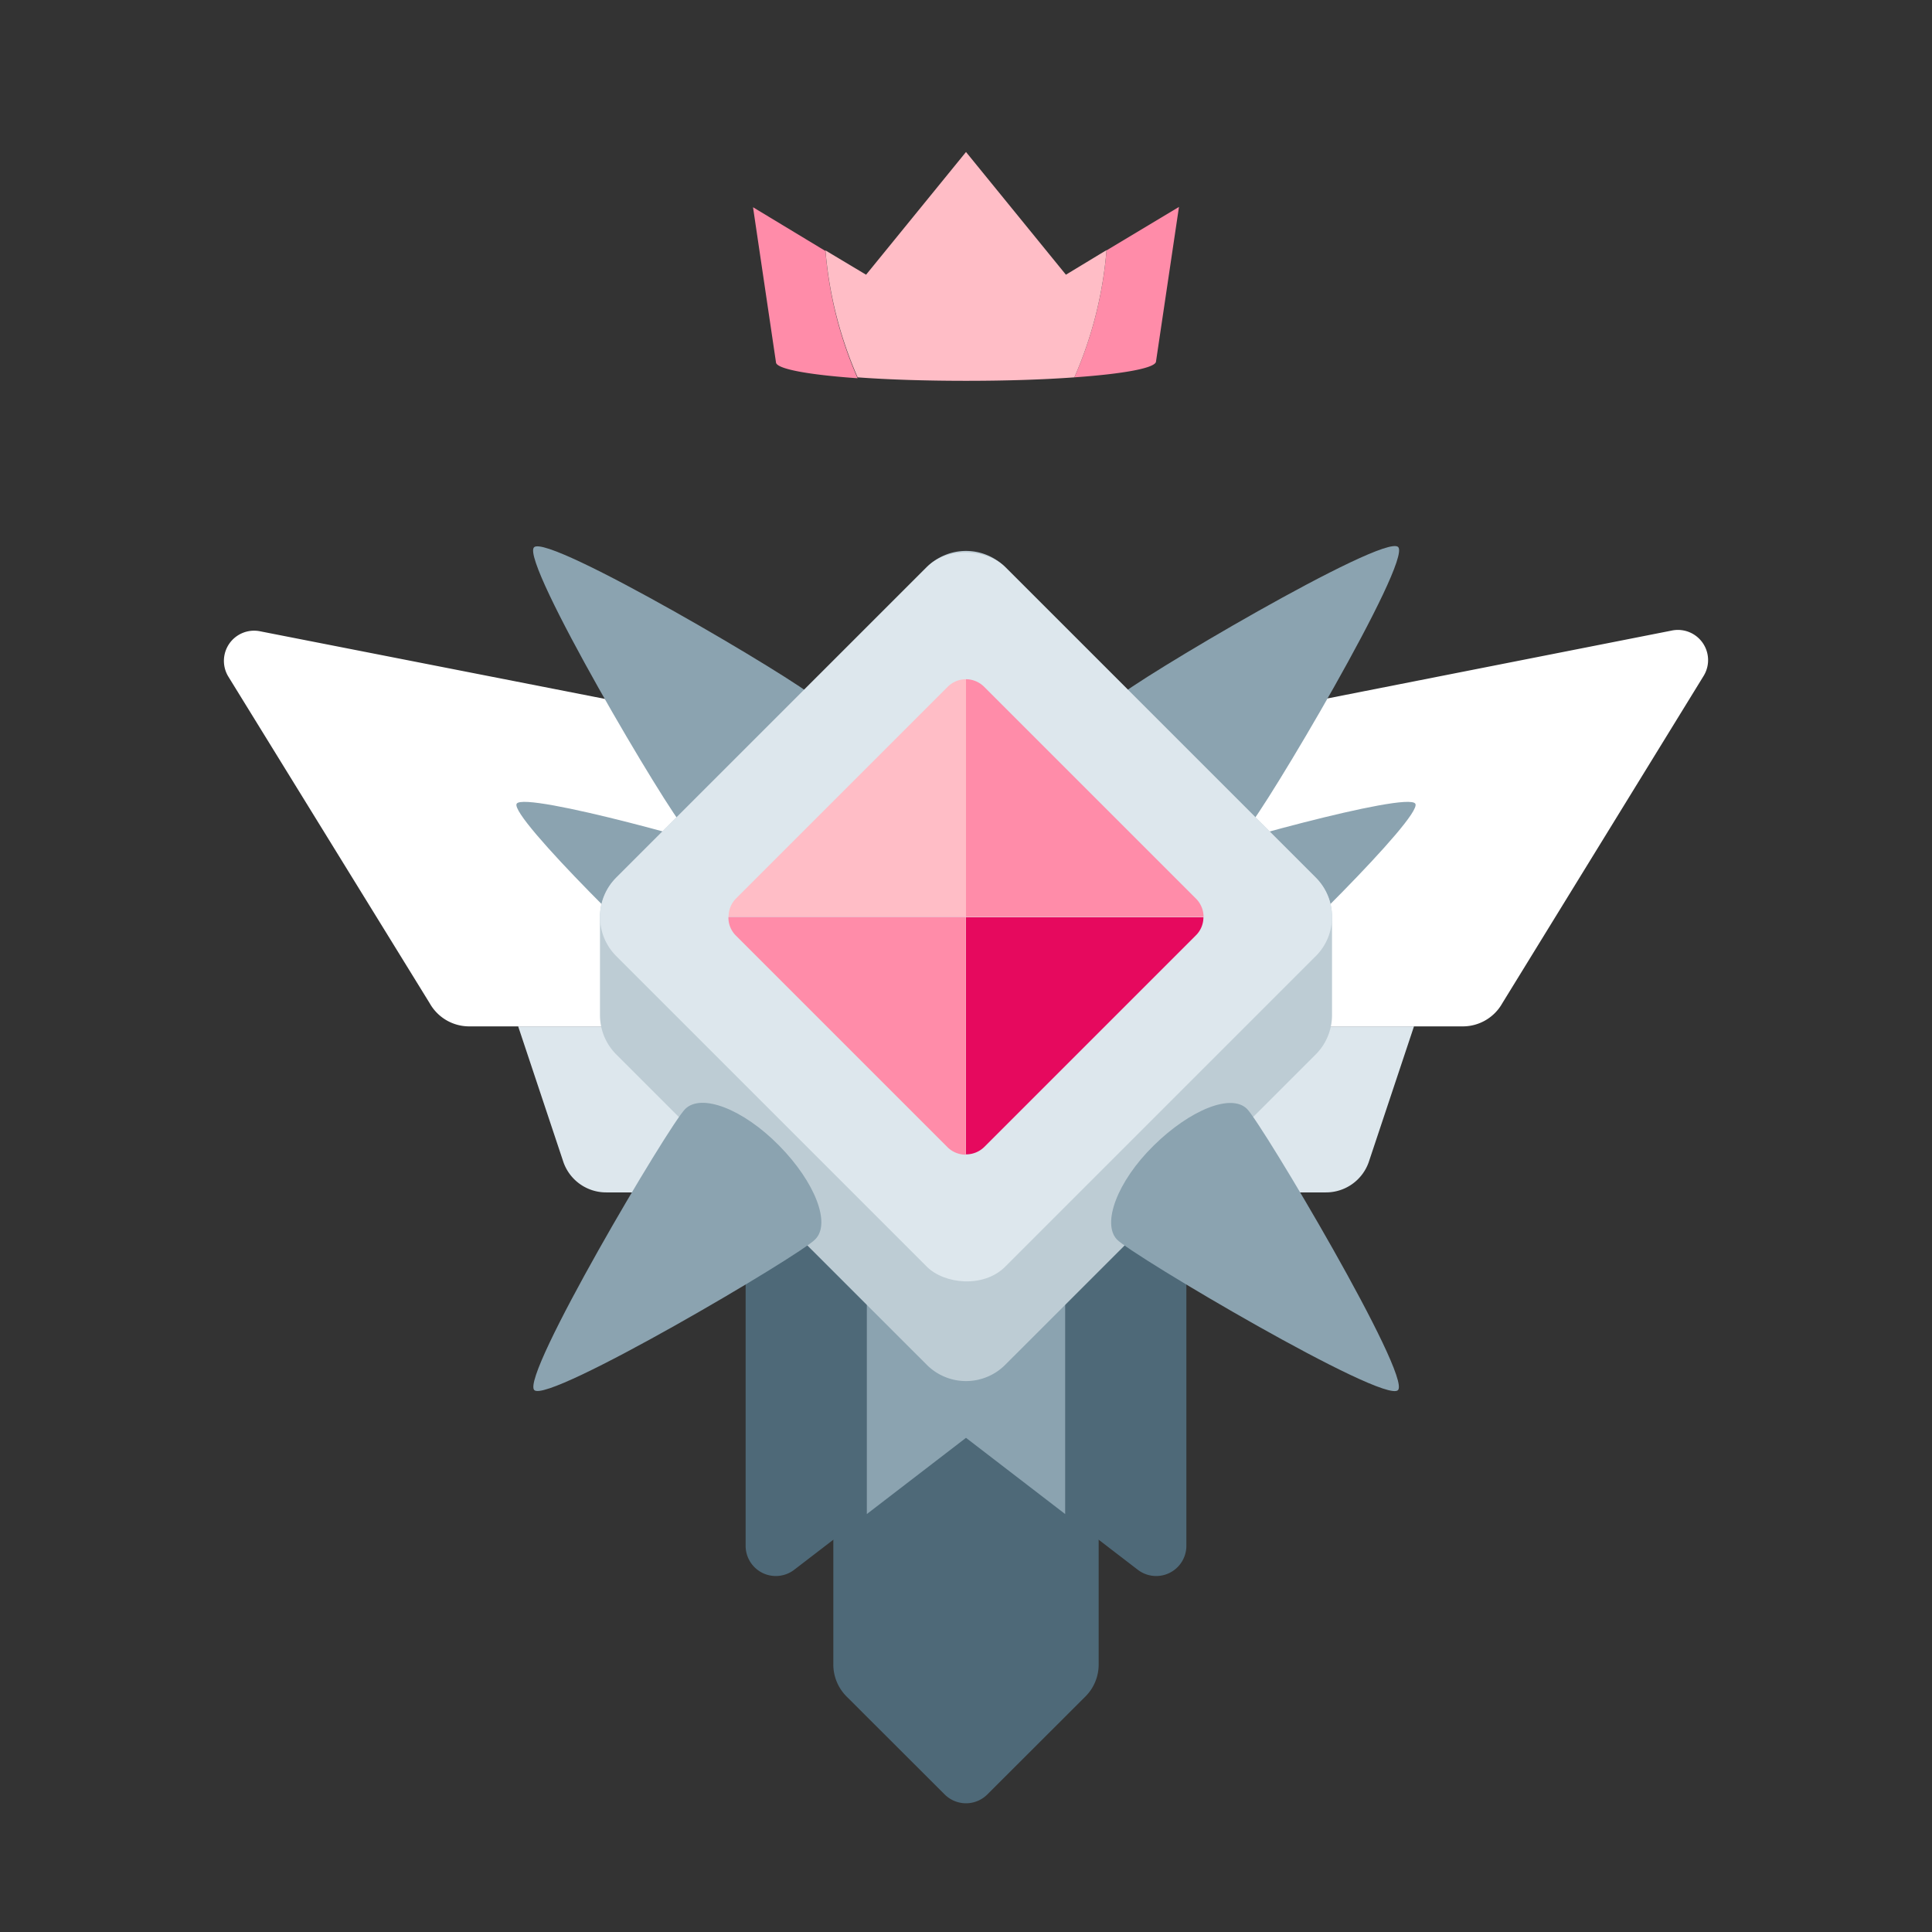 <svg xmlns="http://www.w3.org/2000/svg" viewBox="0 0 128 128"><rect x="0" y="0" width="128" height="128" fill="#333333" stroke="none"/><defs><style>.cls-1{opacity:0;}.cls-2{fill:#1a1a1a;}.cls-3{fill:#4e6978;}.cls-4{fill:#8ba3b0;}.cls-5{fill:#dde7ed;}.cls-6{fill:#fff;}.cls-7{fill:#bdccd4;}.cls-8{fill:#ffbdc6;}.cls-9{fill:#ff8ca9;}.cls-10{fill:#e6095e;}</style></defs><title>diamond-silver-12</title><g id="Layer_2" data-name="Layer 2"><g id="Diamond"><g class="cls-1"><rect class="cls-2" width="128" height="128"/></g><path class="cls-3" d="M72.79,84H55.21v26.27a3,3,0,0,0,.87,2.12l6.51,6.5a2,2,0,0,0,2.82,0l6.51-6.5a3,3,0,0,0,.87-2.12Z"/><path class="cls-3" d="M75.38,104,64,95.26,52.62,104a2,2,0,0,1-3.22-1.59V63.06H78.6v39.35A2,2,0,0,1,75.38,104Z"/><polygon class="cls-4" points="57.43 100.31 64 95.26 70.57 100.31 70.57 63.06 57.43 63.06 57.43 100.31"/><path class="cls-5" d="M90.68,77l3-9H34.33l3,9a3,3,0,0,0,2.84,2H87.84A3,3,0,0,0,90.68,77Z"/><path class="cls-6" d="M63.62,50.92,17.26,41.83a2,2,0,0,0-2.13,3L28.47,66.47A3,3,0,0,0,31.09,68H96.91a3,3,0,0,0,2.62-1.53l13.34-21.69a2,2,0,0,0-2.13-3L64.38,50.92A1.94,1.94,0,0,1,63.62,50.92Z"/><path class="cls-4" d="M45.38,54.89c-1.05-1-10.92-17.68-10-18.63S53,45.19,54,46.24s0,3.83-2.43,6.21S46.42,55.93,45.38,54.89Z"/><path class="cls-4" d="M44.94,64.66C44,64.12,33.73,54.11,34.23,53.25s14.3,3,15.25,3.56.7,2.75-.55,4.92S45.89,65.21,44.94,64.66Z"/><path class="cls-4" d="M78.52,56.81c1-.55,14.75-4.42,15.25-3.56S84,64.12,83.06,64.66s-2.73-.76-4-2.93S77.58,57.36,78.52,56.81Z"/><path class="cls-4" d="M74,46.24c1-1.05,17.68-10.93,18.63-10s-8.93,17.58-10,18.63-3.83,0-6.22-2.44S72.93,47.28,74,46.24Z"/><path class="cls-7" d="M87.17,58.14,66.6,37.58a3.67,3.67,0,0,0-5.2,0L40.83,58.14a3.69,3.69,0,0,0-1.08,2.61v6.5a3.69,3.69,0,0,0,1.08,2.61L61.4,90.42a3.67,3.67,0,0,0,5.2,0L87.17,69.86a3.69,3.69,0,0,0,1.08-2.61v-6.5A3.69,3.69,0,0,0,87.17,58.14Z"/><rect class="cls-5" x="45.78" y="42.52" width="36.45" height="36.45" rx="3.68" transform="translate(-24.21 63.05) rotate(-45)"/><path class="cls-4" d="M82.62,73.47c1,1,10.92,17.68,10,18.63S75,83.17,74,82.12s0-3.83,2.43-6.22S81.58,72.43,82.62,73.47Z"/><path class="cls-4" d="M54,82.12C53,83.17,36.35,93,35.4,92.1s8.93-17.58,10-18.63,3.83,0,6.22,2.43S55.07,81.08,54,82.12Z"/><path class="cls-8" d="M64,45a1.72,1.72,0,0,0-1.22.51l-14,14a1.72,1.72,0,0,0-.51,1.22H64Z"/><path class="cls-9" d="M48.26,60.75A1.68,1.68,0,0,0,48.77,62l14,14a1.71,1.71,0,0,0,1.22.5V60.75Z"/><path class="cls-10" d="M64,76.48a1.71,1.71,0,0,0,1.22-.5l14-14a1.68,1.68,0,0,0,.51-1.21H64Z"/><path class="cls-9" d="M65.22,45.52A1.72,1.72,0,0,0,64,45V60.75H79.74a1.72,1.72,0,0,0-.51-1.22Z"/><path class="cls-9" d="M73.31,16.59A26.3,26.3,0,0,1,71.18,25c3.27-.23,5.41-.62,5.41-1.06l1.52-10.23Z"/><path class="cls-9" d="M49.89,13.73,51.41,24c0,.44,2.14.83,5.41,1.06a26.3,26.3,0,0,1-2.13-8.43Z"/><path class="cls-8" d="M70.62,18.2,64,10.07,57.38,18.2l-2.69-1.61A26.3,26.3,0,0,0,56.82,25c2,.15,4.51.23,7.18.23s5.14-.08,7.18-.23a26.3,26.3,0,0,0,2.13-8.43Z"/></g></g></svg>